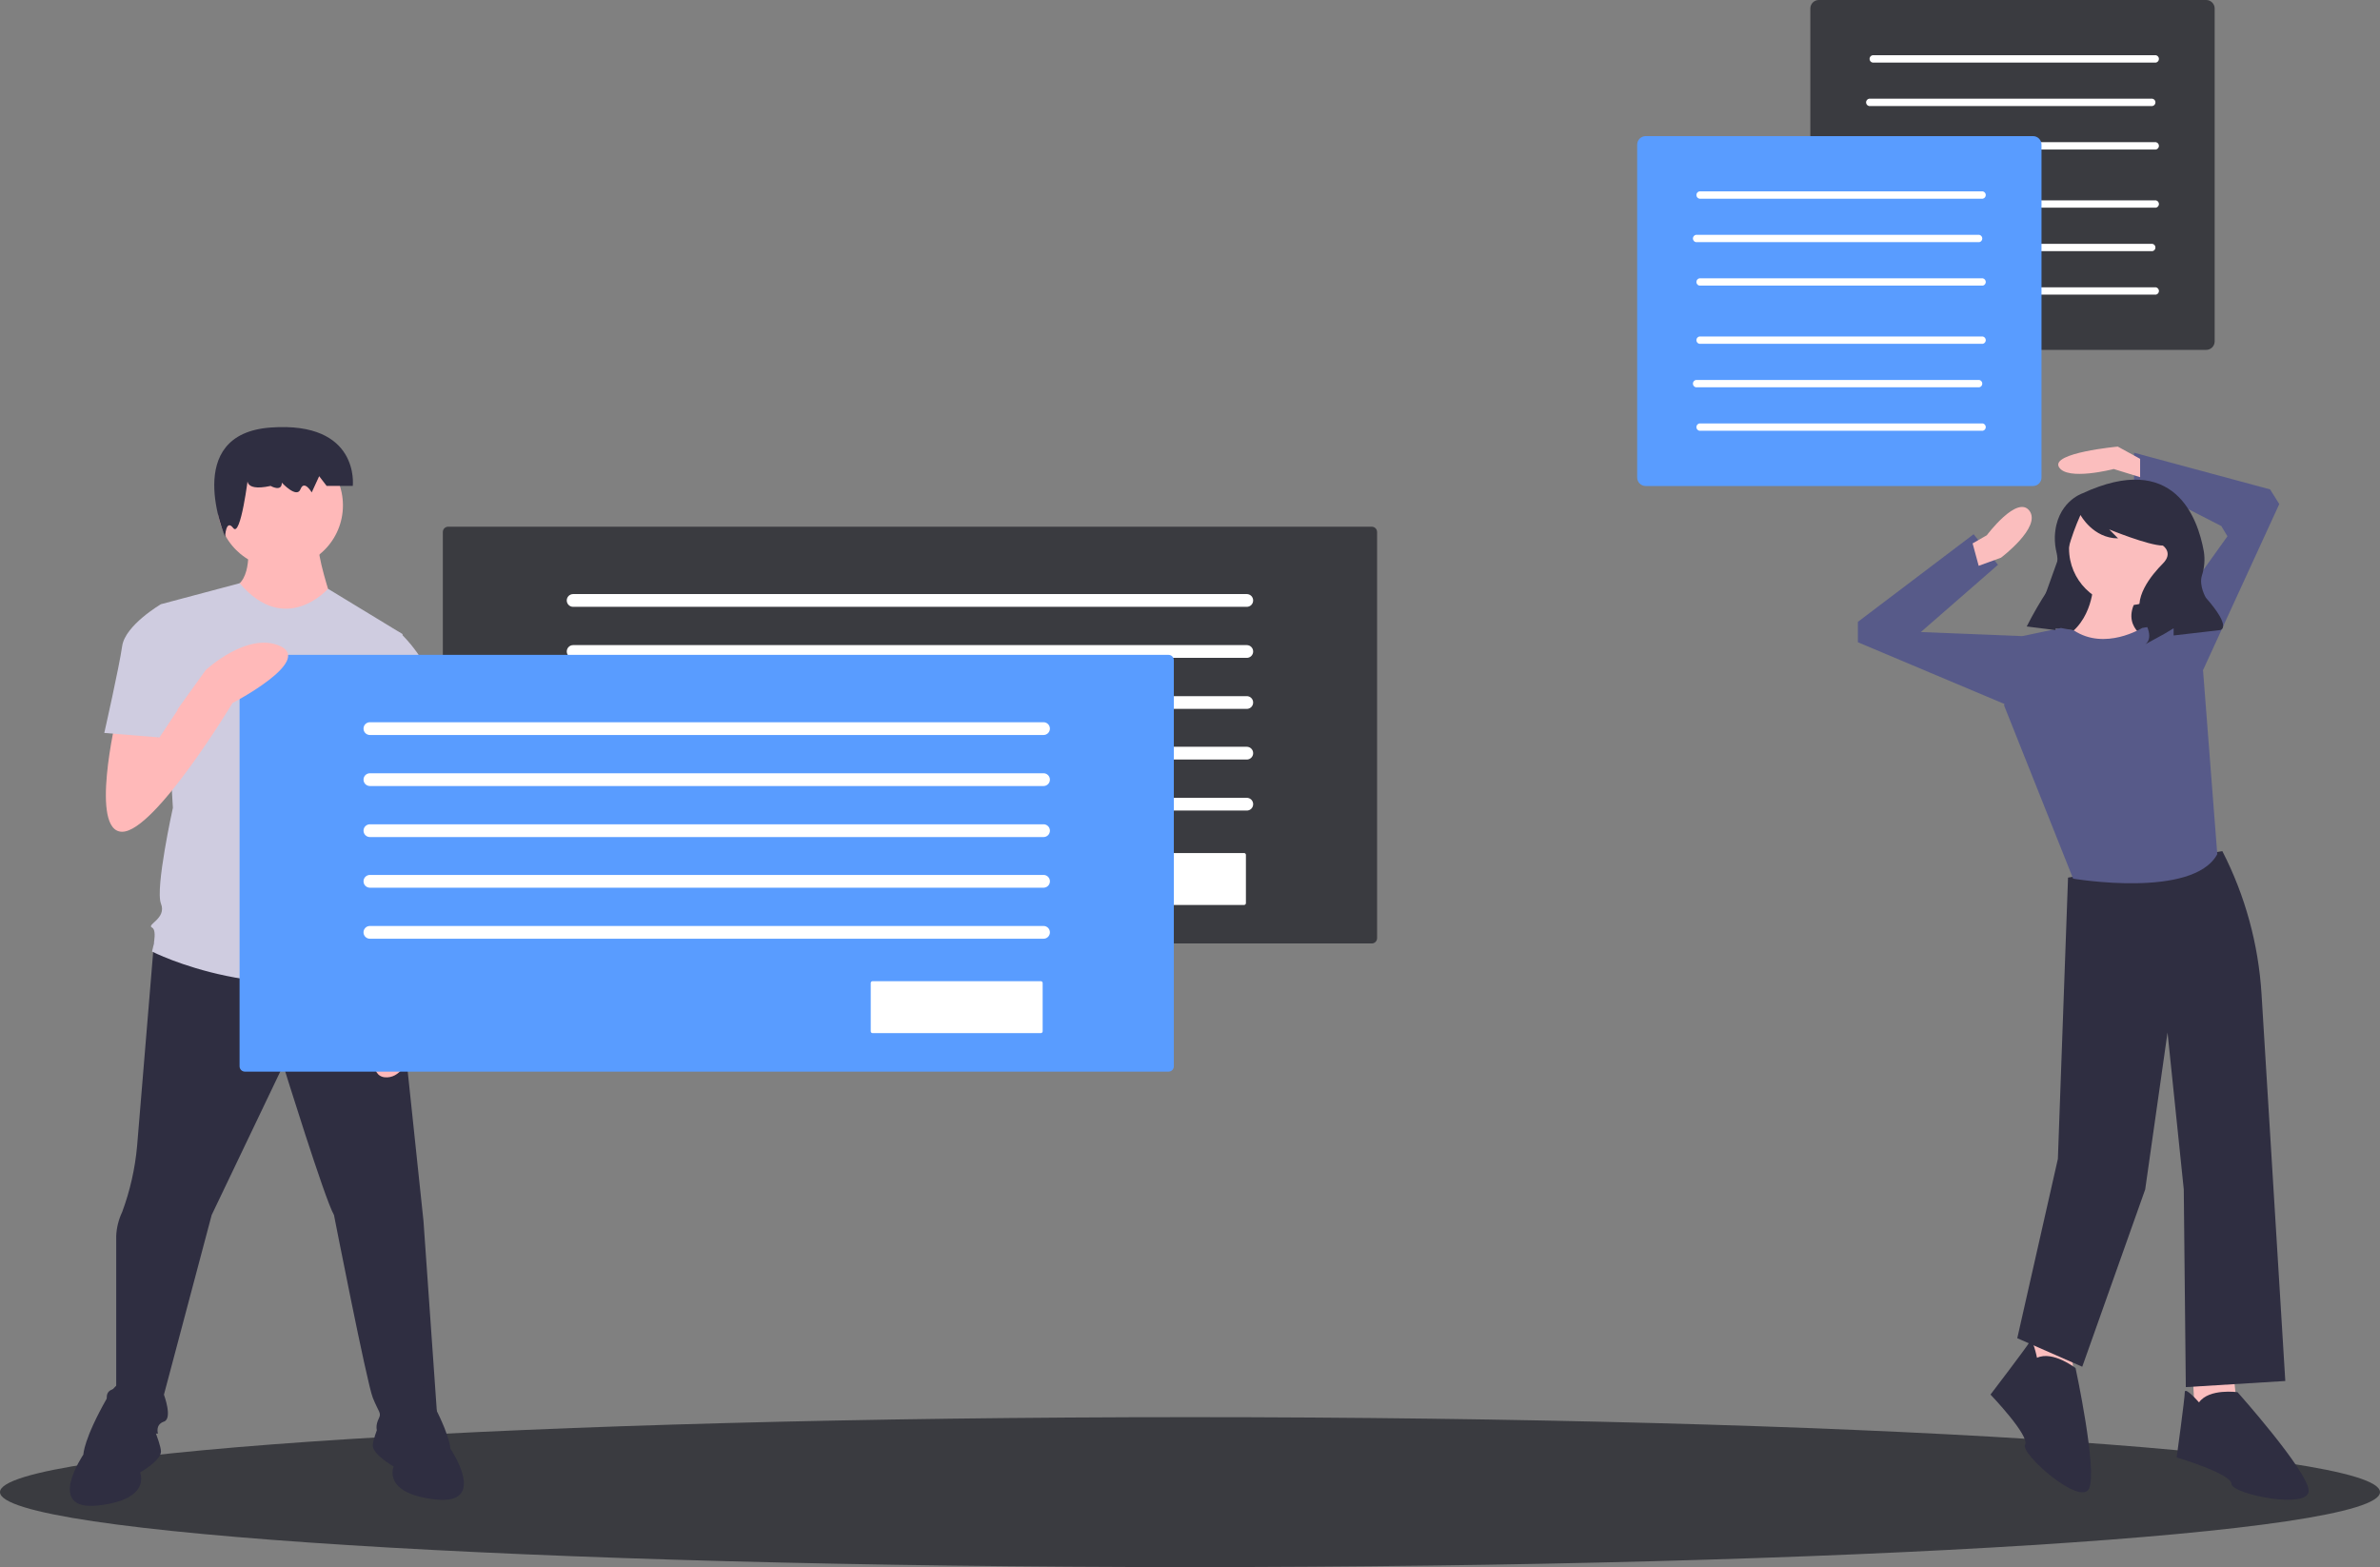 <svg width="243" height="160" viewBox="0 0 243 160" fill="none" xmlns="http://www.w3.org/2000/svg">
<rect x="0" y="0" width="243" height="160" fill="#808080" stroke="none"/>
<g clip-path="url(#clip0)">
<path d="M121.5 160C188.603 160 243 156.573 243 152.346C243 148.119 188.603 144.692 121.5 144.692C54.397 144.692 0 148.119 0 152.346C0 156.573 54.397 160 121.5 160Z" fill="#3A3B40"/>
<path d="M185.701 0C185.472 0 185.252 0.092 185.09 0.254C184.929 0.417 184.837 0.637 184.837 0.867V34.855C184.837 35.085 184.929 35.305 185.09 35.468C185.252 35.63 185.472 35.722 185.701 35.722H225.255C225.484 35.722 225.704 35.63 225.866 35.468C226.028 35.305 226.119 35.085 226.119 34.855V0.867C226.119 0.637 226.028 0.417 225.866 0.254C225.704 0.092 225.484 0 225.255 8.32415e-06L185.701 0Z" fill="#3A3B40"/>
<path d="M191.187 20.458C191.101 20.475 191.024 20.522 190.968 20.59C190.913 20.658 190.883 20.743 190.883 20.831C190.883 20.919 190.913 21.004 190.968 21.072C191.024 21.14 191.101 21.187 191.187 21.205H220.125C220.211 21.187 220.288 21.14 220.343 21.072C220.399 21.004 220.429 20.919 220.429 20.831C220.429 20.743 220.399 20.658 220.343 20.59C220.288 20.522 220.211 20.475 220.125 20.458H191.187Z" fill="white"/>
<path d="M190.831 24.896C190.745 24.914 190.668 24.961 190.613 25.029C190.557 25.097 190.527 25.182 190.527 25.27C190.527 25.358 190.557 25.443 190.613 25.511C190.668 25.579 190.745 25.626 190.831 25.644H219.769C219.855 25.626 219.932 25.579 219.988 25.511C220.043 25.443 220.073 25.358 220.073 25.27C220.073 25.182 220.043 25.097 219.988 25.029C219.932 24.961 219.855 24.914 219.769 24.896H190.831Z" fill="white"/>
<path d="M191.187 29.335C191.101 29.353 191.024 29.4 190.968 29.468C190.913 29.536 190.883 29.621 190.883 29.709C190.883 29.797 190.913 29.882 190.968 29.95C191.024 30.018 191.101 30.065 191.187 30.082H220.125C220.211 30.065 220.288 30.018 220.343 29.95C220.399 29.882 220.429 29.797 220.429 29.709C220.429 29.621 220.399 29.536 220.343 29.468C220.288 29.4 220.211 29.353 220.125 29.335H191.187Z" fill="white"/>
<path d="M191.187 5.64C191.101 5.657 191.024 5.704 190.968 5.772C190.913 5.84 190.883 5.926 190.883 6.013C190.883 6.101 190.913 6.187 190.968 6.255C191.024 6.323 191.101 6.37 191.187 6.387H220.125C220.211 6.37 220.288 6.323 220.343 6.255C220.399 6.187 220.429 6.101 220.429 6.013C220.429 5.926 220.399 5.84 220.343 5.772C220.288 5.704 220.211 5.657 220.125 5.64H191.187Z" fill="white"/>
<path d="M190.831 10.079C190.745 10.096 190.668 10.143 190.613 10.211C190.557 10.279 190.527 10.364 190.527 10.452C190.527 10.54 190.557 10.625 190.613 10.694C190.668 10.762 190.745 10.808 190.831 10.826H219.769C219.855 10.808 219.932 10.762 219.988 10.694C220.043 10.625 220.073 10.54 220.073 10.452C220.073 10.364 220.043 10.279 219.988 10.211C219.932 10.143 219.855 10.096 219.769 10.079H190.831Z" fill="white"/>
<path d="M191.187 14.518C191.101 14.535 191.024 14.582 190.968 14.65C190.913 14.718 190.883 14.803 190.883 14.891C190.883 14.979 190.913 15.064 190.968 15.132C191.024 15.2 191.101 15.247 191.187 15.265H220.125C220.211 15.247 220.288 15.2 220.343 15.132C220.399 15.064 220.429 14.979 220.429 14.891C220.429 14.803 220.399 14.718 220.343 14.65C220.288 14.582 220.211 14.535 220.125 14.518H191.187Z" fill="white"/>
<path d="M168.022 13.899C167.792 13.899 167.573 13.99 167.411 14.153C167.249 14.315 167.158 14.536 167.158 14.766V48.754C167.158 48.984 167.249 49.204 167.411 49.367C167.573 49.529 167.792 49.62 168.022 49.621H207.575C207.805 49.62 208.024 49.529 208.186 49.367C208.348 49.204 208.439 48.984 208.439 48.754V14.766C208.439 14.536 208.348 14.315 208.186 14.153C208.024 13.99 207.805 13.899 207.575 13.899H168.022Z" fill="#599CFF"/>
<path d="M173.507 34.356C173.421 34.374 173.344 34.42 173.289 34.489C173.233 34.557 173.203 34.642 173.203 34.73C173.203 34.818 173.233 34.903 173.289 34.971C173.344 35.039 173.421 35.086 173.507 35.103H202.446C202.531 35.086 202.608 35.039 202.664 34.971C202.719 34.903 202.75 34.818 202.75 34.73C202.75 34.642 202.719 34.557 202.664 34.489C202.608 34.42 202.531 34.374 202.446 34.356H173.507Z" fill="white"/>
<path d="M173.151 38.795C173.066 38.813 172.989 38.859 172.933 38.927C172.878 38.995 172.847 39.081 172.847 39.169C172.847 39.257 172.878 39.342 172.933 39.41C172.989 39.478 173.066 39.525 173.151 39.542H202.09C202.176 39.525 202.253 39.478 202.308 39.41C202.364 39.342 202.394 39.257 202.394 39.169C202.394 39.081 202.364 38.995 202.308 38.927C202.253 38.859 202.176 38.813 202.09 38.795H173.151Z" fill="white"/>
<path d="M173.507 43.234C173.421 43.251 173.344 43.298 173.289 43.366C173.233 43.434 173.203 43.52 173.203 43.607C173.203 43.695 173.233 43.781 173.289 43.849C173.344 43.917 173.421 43.963 173.507 43.981H202.446C202.531 43.963 202.608 43.917 202.664 43.849C202.719 43.781 202.75 43.695 202.75 43.607C202.75 43.52 202.719 43.434 202.664 43.366C202.608 43.298 202.531 43.251 202.446 43.234H173.507Z" fill="white"/>
<path d="M173.507 19.538C173.421 19.556 173.344 19.603 173.289 19.671C173.233 19.739 173.203 19.824 173.203 19.912C173.203 20 173.233 20.085 173.289 20.153C173.344 20.221 173.421 20.268 173.507 20.286H202.446C202.531 20.268 202.608 20.221 202.664 20.153C202.719 20.085 202.75 20 202.75 19.912C202.75 19.824 202.719 19.739 202.664 19.671C202.608 19.603 202.531 19.556 202.446 19.538H173.507Z" fill="white"/>
<path d="M173.151 23.977C173.066 23.995 172.989 24.041 172.933 24.11C172.878 24.178 172.847 24.263 172.847 24.351C172.847 24.439 172.878 24.524 172.933 24.592C172.989 24.66 173.066 24.707 173.151 24.724H202.09C202.176 24.707 202.253 24.66 202.308 24.592C202.364 24.524 202.394 24.439 202.394 24.351C202.394 24.263 202.364 24.178 202.308 24.11C202.253 24.041 202.176 23.995 202.09 23.977H173.151Z" fill="white"/>
<path d="M173.507 28.416C173.421 28.434 173.344 28.48 173.289 28.549C173.233 28.617 173.203 28.702 173.203 28.79C173.203 28.878 173.233 28.963 173.289 29.031C173.344 29.099 173.421 29.146 173.507 29.163H202.446C202.531 29.146 202.608 29.099 202.664 29.031C202.719 28.963 202.75 28.878 202.75 28.79C202.75 28.702 202.719 28.617 202.664 28.549C202.608 28.48 202.531 28.434 202.446 28.416H173.507Z" fill="white"/>
<path d="M223.898 140.688L224.106 144.642L228.459 144.225L228.045 140.272L223.898 140.688Z" fill="#FBBEBE"/>
<path d="M207.106 136.111L207.313 140.064L211.667 139.648L211.252 135.694L207.106 136.111Z" fill="#FBBEBE"/>
<path d="M226.904 86.901L211.148 89.606L210.112 118.32L205.965 136.631L212.6 139.544L219.026 121.441L221.307 105.42L222.965 121.441L223.173 141.625L233.331 141L230.903 101.477C230.59 96.393 229.229 91.429 226.904 86.901V86.901Z" fill="#2F2E41"/>
<path d="M224.52 143.185C224.52 143.185 223.069 141.521 223.069 142.145C223.069 142.769 222.24 148.803 222.24 148.803C222.24 148.803 227.837 150.468 227.837 151.508C227.837 152.549 235.923 154.213 235.715 152.132C235.508 150.052 228.459 142.145 228.459 142.145C228.459 142.145 225.557 141.729 224.52 143.185Z" fill="#2F2E41"/>
<path d="M207.98 138.633C207.98 138.633 207.538 136.466 207.231 137.008C206.923 137.551 203.231 142.386 203.231 142.386C203.231 142.386 207.277 146.609 206.765 147.514C206.253 148.418 212.462 153.876 213.306 151.964C214.151 150.052 211.917 139.682 211.917 139.682C211.917 139.682 209.598 137.881 207.98 138.633Z" fill="#2F2E41"/>
<path d="M207.662 63.963L219.14 65.065L222.965 54.601L211.978 51.944L207.662 63.963Z" fill="#2F2E41"/>
<path d="M217.057 61.828C220.263 61.828 222.862 59.219 222.862 56.002C222.862 52.784 220.263 50.176 217.057 50.176C213.851 50.176 211.252 52.784 211.252 56.002C211.252 59.219 213.851 61.828 217.057 61.828Z" fill="#FBBEBE"/>
<path d="M213.74 59.539C213.74 59.539 213.74 63.492 210.63 65.157C207.52 66.822 218.093 68.694 218.093 68.694L219.13 65.157C219.13 65.157 216.02 63.7 218.715 60.371L213.74 59.539Z" fill="#FBBEBE"/>
<path d="M218.715 64.117C218.715 64.117 214.918 66.477 211.738 64.361L210.423 64.117L206.484 64.949L204.618 72.023L211.667 89.71C211.667 89.71 223.898 91.791 226.386 87.213L224.935 68.486L220.996 63.7L218.715 64.117Z" fill="#575A89"/>
<path d="M220.581 64.325L227.423 54.753L226.801 53.713L217.886 49.135V46.222L231.776 49.967L232.716 51.462L224.52 69.319L220.581 64.325Z" fill="#575A89"/>
<path d="M206.898 65.157L206.484 64.949L196.118 64.533L203.996 57.666L201.508 54.545L189.691 63.492V65.573L206.484 72.648L206.898 65.157Z" fill="#575A89"/>
<path d="M201.404 55.481L202.856 54.649C202.856 54.649 205.965 50.488 207.209 52.152C208.453 53.817 204.307 56.938 204.307 56.938L202.026 57.77L201.404 55.481Z" fill="#FBBEBE"/>
<path d="M218.508 46.846L216.228 45.598C216.228 45.598 209.386 46.222 210.215 47.679C211.045 49.135 215.813 47.887 215.813 47.887L218.508 48.719V46.846Z" fill="#FBBEBE"/>
<path d="M212.601 50.379C212.601 50.379 209.936 51.27 209.801 54.791C209.787 55.354 209.849 55.916 209.986 56.462C210.136 57.101 210.232 58.474 209.069 60.268C208.291 61.453 207.579 62.681 206.939 63.947L206.93 63.963L209.857 64.33L210.479 59.462C210.781 57.101 211.427 54.798 212.397 52.627L212.418 52.581C212.418 52.581 213.698 54.968 216.259 54.968L215.344 54.05C215.344 54.05 219.368 55.702 220.831 55.702C220.831 55.702 221.929 56.437 220.831 57.538C219.734 58.639 217.539 61.21 218.819 63.229C220.1 65.248 219.002 65.799 219.002 65.799L221.014 64.698L221.929 64.147V64.881L226.684 64.33C226.684 64.33 227.965 64.147 225.221 61.026C225.221 61.026 224.497 59.814 224.814 58.769C225.074 57.974 225.143 57.129 225.013 56.303C224.399 52.862 221.987 46.02 212.601 50.379Z" fill="#2F2E41"/>
<path d="M45.755 53.777C45.611 53.777 45.474 53.835 45.372 53.936C45.271 54.038 45.214 54.176 45.214 54.32V95.785C45.214 95.929 45.271 96.067 45.372 96.168C45.474 96.27 45.611 96.328 45.755 96.328H140.062C140.206 96.328 140.343 96.27 140.445 96.168C140.546 96.067 140.603 95.929 140.603 95.785V54.32C140.603 54.176 140.546 54.038 140.445 53.936C140.343 53.835 140.206 53.777 140.062 53.777H45.755Z" fill="#3A3B40"/>
<path d="M127.301 61.958H58.517C58.431 61.958 58.347 61.941 58.268 61.908C58.189 61.876 58.117 61.828 58.057 61.767C57.996 61.707 57.949 61.635 57.916 61.556C57.883 61.477 57.866 61.392 57.866 61.306C57.866 61.221 57.883 61.136 57.916 61.057C57.949 60.978 57.996 60.906 58.057 60.845C58.117 60.785 58.189 60.737 58.268 60.704C58.347 60.672 58.431 60.655 58.517 60.655H127.301C127.472 60.656 127.637 60.724 127.759 60.846C127.88 60.968 127.948 61.134 127.948 61.306C127.948 61.479 127.88 61.644 127.759 61.767C127.637 61.889 127.472 61.957 127.301 61.958Z" fill="white"/>
<path d="M127.301 67.168H58.517C58.344 67.168 58.179 67.099 58.058 66.977C57.936 66.855 57.868 66.689 57.868 66.517C57.868 66.344 57.936 66.178 58.058 66.056C58.179 65.934 58.344 65.865 58.517 65.865H127.301C127.473 65.865 127.638 65.934 127.759 66.056C127.881 66.178 127.949 66.344 127.949 66.517C127.949 66.689 127.881 66.855 127.759 66.977C127.638 67.099 127.473 67.168 127.301 67.168Z" fill="white"/>
<path d="M127.301 72.378H58.517C58.431 72.378 58.347 72.362 58.268 72.329C58.189 72.296 58.117 72.248 58.057 72.188C57.996 72.127 57.949 72.056 57.916 71.977C57.883 71.897 57.866 71.813 57.866 71.727C57.866 71.641 57.883 71.556 57.916 71.477C57.949 71.398 57.996 71.326 58.057 71.266C58.117 71.205 58.189 71.157 58.268 71.125C58.347 71.092 58.431 71.076 58.517 71.076H127.301C127.472 71.076 127.637 71.145 127.759 71.267C127.88 71.389 127.948 71.554 127.948 71.727C127.948 71.899 127.88 72.065 127.759 72.187C127.637 72.309 127.472 72.378 127.301 72.378Z" fill="white"/>
<path d="M127.301 77.549H58.517C58.344 77.549 58.179 77.48 58.058 77.358C57.936 77.236 57.868 77.07 57.868 76.898C57.868 76.725 57.936 76.559 58.058 76.437C58.179 76.315 58.344 76.246 58.517 76.246H127.301C127.473 76.246 127.638 76.315 127.759 76.437C127.881 76.559 127.949 76.725 127.949 76.898C127.949 77.07 127.881 77.236 127.759 77.358C127.638 77.48 127.473 77.549 127.301 77.549Z" fill="white"/>
<path d="M127.301 82.759H58.517C58.431 82.76 58.347 82.743 58.268 82.71C58.189 82.677 58.117 82.629 58.057 82.569C57.996 82.508 57.949 82.437 57.916 82.358C57.883 82.278 57.866 82.194 57.866 82.108C57.866 82.022 57.883 81.938 57.916 81.859C57.949 81.779 57.996 81.707 58.057 81.647C58.117 81.587 58.189 81.539 58.268 81.506C58.347 81.473 58.431 81.457 58.517 81.457H127.301C127.473 81.457 127.638 81.525 127.759 81.647C127.881 81.77 127.949 81.935 127.949 82.108C127.949 82.281 127.881 82.446 127.759 82.569C127.638 82.691 127.473 82.759 127.301 82.759Z" fill="white"/>
<path d="M109.841 87.095C109.792 87.095 109.745 87.114 109.71 87.149C109.675 87.184 109.656 87.231 109.656 87.281V92.211C109.656 92.26 109.675 92.307 109.71 92.342C109.745 92.377 109.792 92.397 109.841 92.397H127.023C127.072 92.397 127.12 92.377 127.154 92.342C127.189 92.307 127.209 92.26 127.209 92.211V87.281C127.209 87.231 127.189 87.184 127.154 87.149C127.12 87.114 127.072 87.095 127.023 87.095H109.841Z" fill="white"/>
<path d="M15.72 96.233C15.72 96.233 14.302 113.353 13.997 117.022C13.788 119.321 13.276 121.583 12.474 123.747C12.11 124.513 11.902 125.345 11.865 126.193V141.784C11.865 141.784 10.647 141.784 10.951 143.007C11.256 144.23 11.56 146.37 11.56 146.37H16.129C16.129 146.37 15.825 145.453 16.738 145.147C17.652 144.841 16.738 142.395 16.738 142.395L21.612 124.053L28.922 108.767C28.922 108.767 33.187 122.524 34.1 124.053C34.1 124.053 37.451 141.173 38.06 142.701C38.669 144.23 38.974 144.23 38.669 144.841C38.365 145.453 38.365 146.064 38.669 146.37C38.974 146.675 44.761 146.37 44.761 146.37L43.238 124.664L40.497 98.679L26.485 94.399L15.72 96.233Z" fill="#2F2E41"/>
<path d="M14.911 143.924C14.911 143.924 13.388 138.421 10.951 142.701C8.514 146.981 8.514 148.51 8.514 148.51C8.514 148.51 4.555 154.318 10.037 153.707C15.52 153.095 14.302 150.344 14.302 150.344C14.302 150.344 16.434 149.121 16.434 148.204C16.434 147.287 14.911 143.924 14.911 143.924Z" fill="#2F2E41"/>
<path d="M39.583 143.313C39.583 143.313 41.106 137.81 43.543 142.09C45.98 146.37 45.98 147.898 45.98 147.898C45.98 147.898 49.939 153.707 44.457 153.095C38.974 152.484 40.192 149.733 40.192 149.733C40.192 149.733 38.06 148.51 38.06 147.593C38.06 146.675 39.583 143.313 39.583 143.313Z" fill="#2F2E41"/>
<path d="M25.267 54.963C25.267 54.963 25.876 58.937 24.049 59.854C22.221 60.771 28.009 64.134 29.532 64.134C31.055 64.134 33.796 61.077 33.796 61.077C33.796 61.077 32.273 56.491 32.577 55.574L25.267 54.963Z" fill="#FFB9B9"/>
<path d="M28.618 58.02C32.15 58.02 35.014 55.145 35.014 51.6C35.014 48.054 32.15 45.18 28.618 45.18C25.085 45.18 22.221 48.054 22.221 51.6C22.221 55.145 25.085 58.02 28.618 58.02Z" fill="#FFB9B9"/>
<path d="M41.106 64.745L33.492 60.115C33.492 60.115 29.159 65.051 24.472 59.548L16.434 61.688L17.652 82.477C17.652 82.477 15.825 90.731 16.434 92.259C17.043 93.788 14.911 94.399 15.52 94.705C16.129 95.011 15.52 97.151 15.52 97.151C15.52 97.151 27.399 103.265 40.497 98.679L39.279 94.705C39.444 94.185 39.475 93.632 39.369 93.097C39.262 92.562 39.022 92.063 38.669 91.648C38.669 91.648 39.888 89.814 38.365 88.285C38.365 88.285 38.974 85.534 37.451 84.311L37.146 80.031L38.06 77.891L41.106 64.745Z" fill="#CFCCE0"/>
<path d="M25.344 48.619C25.344 48.619 24.582 50.275 27.632 49.613C27.632 49.613 28.776 50.275 28.776 49.282C28.776 49.282 30.301 50.938 30.682 49.944C31.064 48.95 31.826 50.275 31.826 50.275L32.589 48.619L33.351 49.613H36.02C36.02 49.613 36.783 42.987 27.632 43.65C18.481 44.312 22.983 54.81 22.983 54.81C22.983 54.81 23.056 52.925 23.819 53.919C24.582 54.913 25.344 48.619 25.344 48.619Z" fill="#2F2E41"/>
<path d="M43.847 76.974L44.152 83.394C44.152 83.394 45.37 95.316 42.934 100.513V103.265C42.934 103.265 42.325 110.296 39.279 109.99C36.233 109.685 40.192 99.902 40.192 99.902L39.583 86.451L38.974 78.808L43.847 76.974Z" fill="#FFB9B9"/>
<path d="M37.755 65.051L40.794 64.556C42.983 66.666 44.474 69.4 45.066 72.388C45.98 77.279 46.284 78.197 46.284 78.197L38.974 80.031L35.014 72.388L37.755 65.051Z" fill="#CFCCE0"/>
<path d="M25.002 66.862C24.858 66.862 24.721 66.919 24.619 67.021C24.518 67.123 24.461 67.261 24.461 67.405V108.87C24.461 109.014 24.518 109.152 24.619 109.253C24.721 109.355 24.858 109.412 25.002 109.413H119.309C119.453 109.412 119.59 109.355 119.692 109.253C119.793 109.152 119.85 109.014 119.85 108.87V67.405C119.85 67.261 119.793 67.123 119.692 67.021C119.59 66.919 119.453 66.862 119.309 66.862H25.002Z" fill="#599CFF"/>
<path d="M106.548 75.043H37.763C37.592 75.042 37.427 74.974 37.305 74.851C37.184 74.729 37.116 74.564 37.116 74.391C37.116 74.219 37.184 74.053 37.305 73.931C37.427 73.809 37.592 73.74 37.763 73.74H106.548C106.72 73.74 106.885 73.809 107.006 73.931C107.128 74.053 107.196 74.219 107.196 74.391C107.196 74.564 107.128 74.73 107.006 74.852C106.885 74.974 106.72 75.043 106.548 75.043Z" fill="white"/>
<path d="M106.548 80.253H37.763C37.592 80.252 37.427 80.184 37.305 80.062C37.184 79.939 37.116 79.774 37.116 79.602C37.116 79.429 37.184 79.264 37.305 79.141C37.427 79.019 37.592 78.951 37.763 78.95H106.548C106.72 78.95 106.885 79.019 107.006 79.141C107.128 79.263 107.196 79.429 107.196 79.602C107.196 79.774 107.128 79.94 107.006 80.062C106.885 80.184 106.72 80.253 106.548 80.253Z" fill="white"/>
<path d="M106.548 85.463H37.763C37.592 85.463 37.427 85.394 37.305 85.272C37.184 85.15 37.116 84.984 37.116 84.812C37.116 84.639 37.184 84.474 37.305 84.352C37.427 84.23 37.592 84.161 37.763 84.16H106.548C106.633 84.16 106.717 84.177 106.796 84.21C106.875 84.242 106.947 84.29 107.007 84.351C107.068 84.411 107.116 84.483 107.148 84.562C107.181 84.641 107.198 84.726 107.198 84.812C107.198 84.897 107.181 84.982 107.148 85.061C107.116 85.141 107.068 85.212 107.007 85.273C106.947 85.333 106.875 85.381 106.796 85.414C106.717 85.447 106.633 85.463 106.548 85.463Z" fill="white"/>
<path d="M106.548 90.634H37.763C37.592 90.634 37.427 90.565 37.305 90.443C37.184 90.321 37.116 90.155 37.116 89.983C37.116 89.81 37.184 89.645 37.305 89.523C37.427 89.4 37.592 89.332 37.763 89.331H106.548C106.633 89.331 106.717 89.348 106.796 89.38C106.875 89.413 106.947 89.461 107.007 89.522C107.068 89.582 107.116 89.654 107.148 89.733C107.181 89.812 107.198 89.897 107.198 89.983C107.198 90.068 107.181 90.153 107.148 90.232C107.116 90.311 107.068 90.383 107.007 90.444C106.947 90.504 106.875 90.552 106.796 90.585C106.717 90.617 106.633 90.634 106.548 90.634Z" fill="white"/>
<path d="M106.548 95.844H37.763C37.591 95.844 37.426 95.776 37.305 95.653C37.183 95.531 37.114 95.366 37.114 95.193C37.114 95.02 37.183 94.855 37.305 94.732C37.426 94.61 37.591 94.542 37.763 94.542H106.548C106.72 94.542 106.885 94.61 107.006 94.732C107.128 94.855 107.196 95.02 107.196 95.193C107.196 95.366 107.128 95.531 107.006 95.653C106.885 95.776 106.72 95.844 106.548 95.844Z" fill="white"/>
<path d="M89.088 100.18C89.039 100.18 88.992 100.199 88.957 100.234C88.922 100.269 88.903 100.316 88.903 100.366V105.296C88.903 105.345 88.922 105.392 88.957 105.427C88.992 105.462 89.039 105.481 89.088 105.482H106.27C106.319 105.481 106.366 105.462 106.401 105.427C106.436 105.392 106.455 105.345 106.456 105.296V100.366C106.455 100.316 106.436 100.269 106.401 100.234C106.366 100.199 106.319 100.18 106.27 100.18H89.088Z" fill="white"/>
<path d="M11.865 73.305C11.865 73.305 9.124 84.922 12.474 84.922C15.825 84.922 23.744 71.777 23.744 71.777C23.744 71.777 31.968 67.497 28.618 65.968C25.267 64.44 21.003 68.414 21.003 68.414L16.082 75.27L15.825 71.777L11.865 73.305Z" fill="#FFB9B9"/>
<path d="M18.262 63.523L16.434 61.688C16.434 61.688 12.779 63.828 12.474 65.968C12.17 68.108 10.647 74.834 10.647 74.834L16.282 75.292L18.109 72.541L18.262 63.523Z" fill="#CFCCE0"/>
</g>
<defs>
<clipPath id="clip0">
<rect width="243" height="160" fill="white"/>
</clipPath>
</defs>
</svg>
